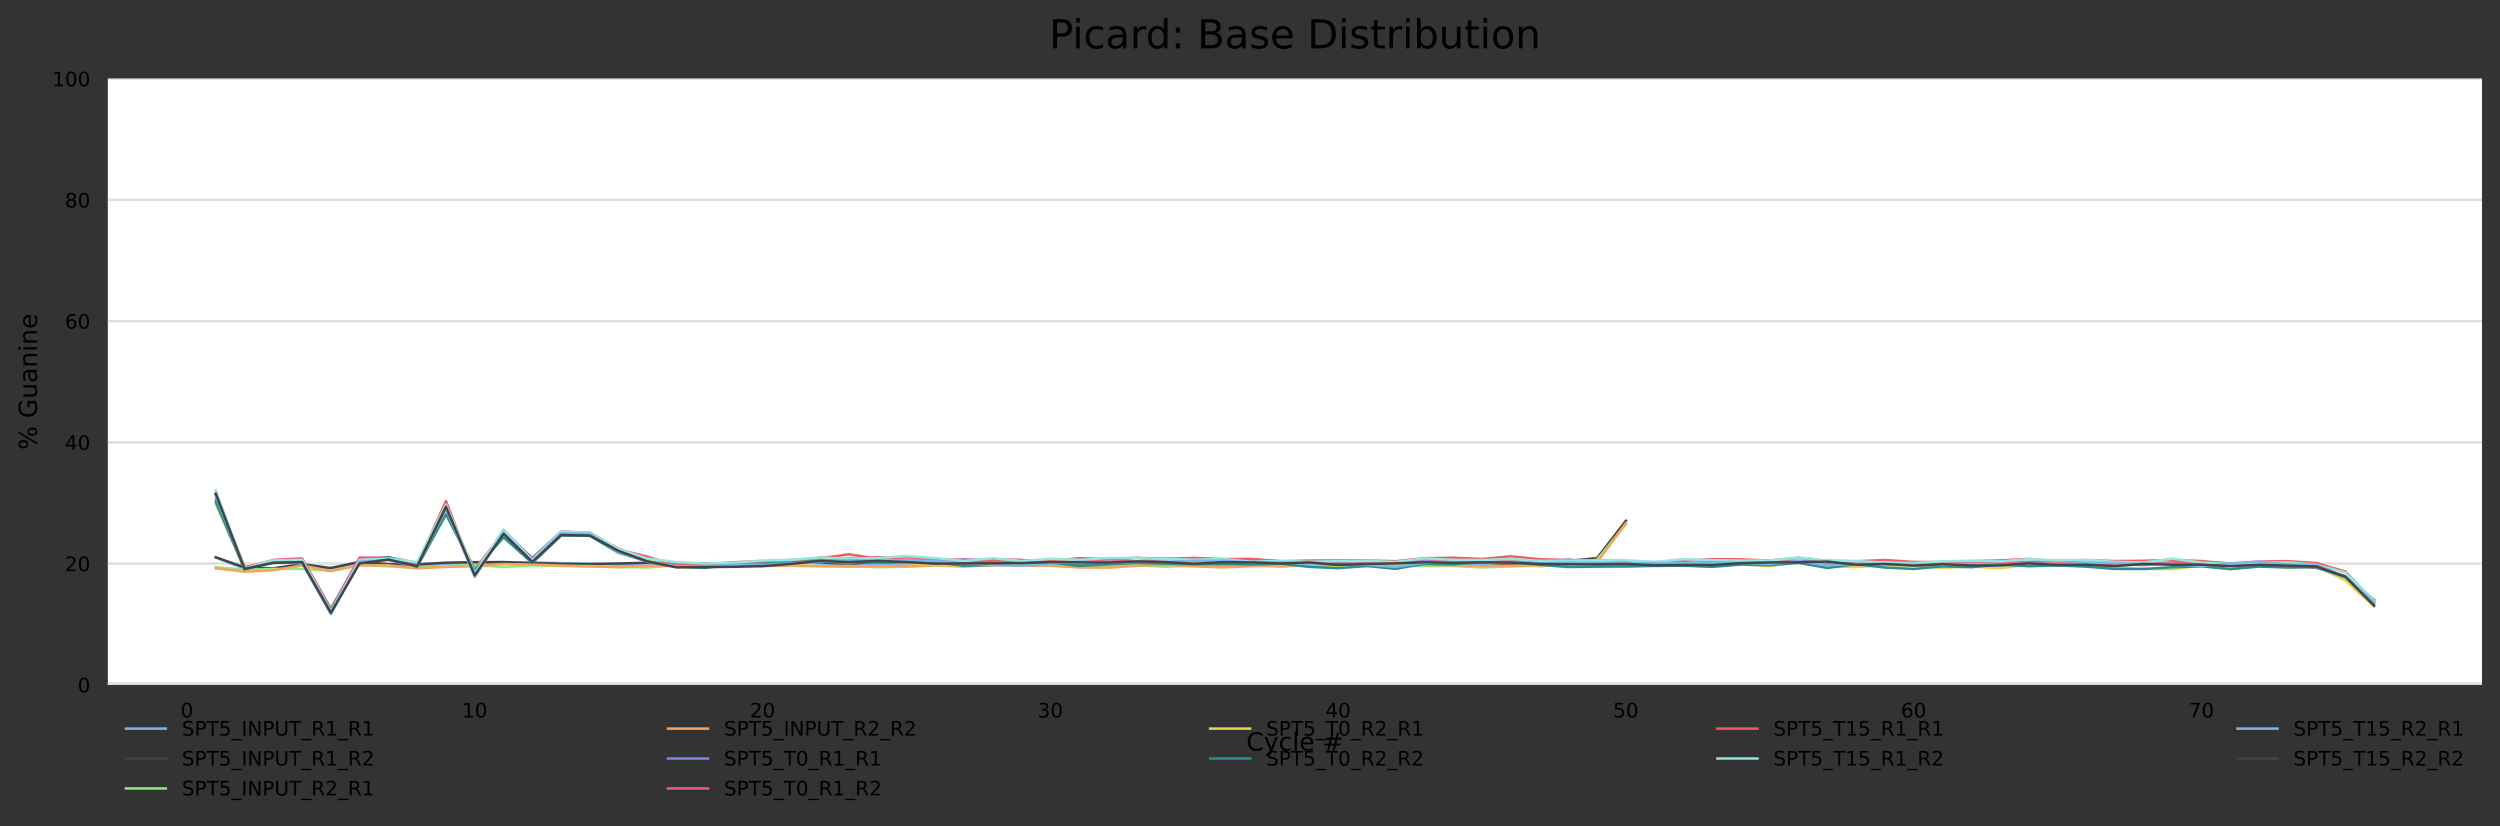 <?xml version="1.0" encoding="utf-8" standalone="no"?>
<!DOCTYPE svg PUBLIC "-//W3C//DTD SVG 1.1//EN"
  "http://www.w3.org/Graphics/SVG/1.1/DTD/svg11.dtd">
<!-- Created with matplotlib (https://matplotlib.org/) -->
<svg height="330.542pt" version="1.1" viewBox="0 0 1000.278 330.542" width="1000.278pt" xmlns="http://www.w3.org/2000/svg" xmlns:xlink="http://www.w3.org/1999/xlink">
 <rect x="0" y="0" width="1000.278" height="330.542" fill="#333333" stroke="none"/>
 <defs>
  <style type="text/css">*{stroke-linecap:butt;stroke-linejoin:round;}</style>
 </defs>
 <g id="figure_1">
  <g id="axes_1">
   <g id="patch_1">
    <path d="M 43.148 273.99 
L 993.078 273.99 
L 993.078 31.483 
L 43.148 31.483 
z
" style="fill:#ffffff;"/>
   </g>
   <g id="matplotlib.axis_1">
    <g id="xtick_1">
     <g id="text_1">
      <!-- 0 -->
      <g transform="translate(72.267 287.069)scale(0.08 -0.08)">
       <defs>
        <path d="M 31.781 66.406 
Q 24.172 66.406 20.328 58.906 
Q 16.5 51.422 16.5 36.375 
Q 16.5 21.391 20.328 13.891 
Q 24.172 6.391 31.781 6.391 
Q 39.453 6.391 43.281 13.891 
Q 47.125 21.391 47.125 36.375 
Q 47.125 51.422 43.281 58.906 
Q 39.453 66.406 31.781 66.406 
z
M 31.781 74.219 
Q 44.047 74.219 50.516 64.516 
Q 56.984 54.828 56.984 36.375 
Q 56.984 17.969 50.516 8.266 
Q 44.047 -1.422 31.781 -1.422 
Q 19.531 -1.422 13.062 8.266 
Q 6.594 17.969 6.594 36.375 
Q 6.594 54.828 13.062 64.516 
Q 19.531 74.219 31.781 74.219 
z
" id="DejaVuSans-48"/>
       </defs>
       <use xlink:href="#DejaVuSans-48"/>
      </g>
     </g>
    </g>
    <g id="xtick_2">
     <g id="text_2">
      <!-- 10 -->
      <g transform="translate(184.865 287.069)scale(0.08 -0.08)">
       <defs>
        <path d="M 12.406 8.297 
L 28.516 8.297 
L 28.516 63.922 
L 10.984 60.406 
L 10.984 69.391 
L 28.422 72.906 
L 38.281 72.906 
L 38.281 8.297 
L 54.391 8.297 
L 54.391 0 
L 12.406 0 
z
" id="DejaVuSans-49"/>
       </defs>
       <use xlink:href="#DejaVuSans-49"/>
       <use x="63.623" xlink:href="#DejaVuSans-48"/>
      </g>
     </g>
    </g>
    <g id="xtick_3">
     <g id="text_3">
      <!-- 20 -->
      <g transform="translate(300.009 287.069)scale(0.08 -0.08)">
       <defs>
        <path d="M 19.188 8.297 
L 53.609 8.297 
L 53.609 0 
L 7.328 0 
L 7.328 8.297 
Q 12.938 14.109 22.625 23.891 
Q 32.328 33.688 34.812 36.531 
Q 39.547 41.844 41.422 45.531 
Q 43.312 49.219 43.312 52.781 
Q 43.312 58.594 39.234 62.25 
Q 35.156 65.922 28.609 65.922 
Q 23.969 65.922 18.812 64.312 
Q 13.672 62.703 7.812 59.422 
L 7.812 69.391 
Q 13.766 71.781 18.938 73 
Q 24.125 74.219 28.422 74.219 
Q 39.75 74.219 46.484 68.547 
Q 53.219 62.891 53.219 53.422 
Q 53.219 48.922 51.531 44.891 
Q 49.859 40.875 45.406 35.406 
Q 44.188 33.984 37.641 27.219 
Q 31.109 20.453 19.188 8.297 
z
" id="DejaVuSans-50"/>
       </defs>
       <use xlink:href="#DejaVuSans-50"/>
       <use x="63.623" xlink:href="#DejaVuSans-48"/>
      </g>
     </g>
    </g>
    <g id="xtick_4">
     <g id="text_4">
      <!-- 30 -->
      <g transform="translate(415.152 287.069)scale(0.08 -0.08)">
       <defs>
        <path d="M 40.578 39.312 
Q 47.656 37.797 51.625 33 
Q 55.609 28.219 55.609 21.188 
Q 55.609 10.406 48.188 4.484 
Q 40.766 -1.422 27.094 -1.422 
Q 22.516 -1.422 17.656 -0.516 
Q 12.797 0.391 7.625 2.203 
L 7.625 11.719 
Q 11.719 9.328 16.594 8.109 
Q 21.484 6.891 26.812 6.891 
Q 36.078 6.891 40.938 10.547 
Q 45.797 14.203 45.797 21.188 
Q 45.797 27.641 41.281 31.266 
Q 36.766 34.906 28.719 34.906 
L 20.219 34.906 
L 20.219 43.016 
L 29.109 43.016 
Q 36.375 43.016 40.234 45.922 
Q 44.094 48.828 44.094 54.297 
Q 44.094 59.906 40.109 62.906 
Q 36.141 65.922 28.719 65.922 
Q 24.656 65.922 20.016 65.031 
Q 15.375 64.156 9.812 62.312 
L 9.812 71.094 
Q 15.438 72.656 20.344 73.438 
Q 25.25 74.219 29.594 74.219 
Q 40.828 74.219 47.359 69.109 
Q 53.906 64.016 53.906 55.328 
Q 53.906 49.266 50.438 45.094 
Q 46.969 40.922 40.578 39.312 
z
" id="DejaVuSans-51"/>
       </defs>
       <use xlink:href="#DejaVuSans-51"/>
       <use x="63.623" xlink:href="#DejaVuSans-48"/>
      </g>
     </g>
    </g>
    <g id="xtick_5">
     <g id="text_5">
      <!-- 40 -->
      <g transform="translate(530.295 287.069)scale(0.08 -0.08)">
       <defs>
        <path d="M 37.797 64.312 
L 12.891 25.391 
L 37.797 25.391 
z
M 35.203 72.906 
L 47.609 72.906 
L 47.609 25.391 
L 58.016 25.391 
L 58.016 17.188 
L 47.609 17.188 
L 47.609 0 
L 37.797 0 
L 37.797 17.188 
L 4.891 17.188 
L 4.891 26.703 
z
" id="DejaVuSans-52"/>
       </defs>
       <use xlink:href="#DejaVuSans-52"/>
       <use x="63.623" xlink:href="#DejaVuSans-48"/>
      </g>
     </g>
    </g>
    <g id="xtick_6">
     <g id="text_6">
      <!-- 50 -->
      <g transform="translate(645.438 287.069)scale(0.08 -0.08)">
       <defs>
        <path d="M 10.797 72.906 
L 49.516 72.906 
L 49.516 64.594 
L 19.828 64.594 
L 19.828 46.734 
Q 21.969 47.469 24.109 47.828 
Q 26.266 48.188 28.422 48.188 
Q 40.625 48.188 47.75 41.5 
Q 54.891 34.812 54.891 23.391 
Q 54.891 11.625 47.562 5.094 
Q 40.234 -1.422 26.906 -1.422 
Q 22.312 -1.422 17.547 -0.641 
Q 12.797 0.141 7.719 1.703 
L 7.719 11.625 
Q 12.109 9.234 16.797 8.062 
Q 21.484 6.891 26.703 6.891 
Q 35.156 6.891 40.078 11.328 
Q 45.016 15.766 45.016 23.391 
Q 45.016 31 40.078 35.438 
Q 35.156 39.891 26.703 39.891 
Q 22.75 39.891 18.812 39.016 
Q 14.891 38.141 10.797 36.281 
z
" id="DejaVuSans-53"/>
       </defs>
       <use xlink:href="#DejaVuSans-53"/>
       <use x="63.623" xlink:href="#DejaVuSans-48"/>
      </g>
     </g>
    </g>
    <g id="xtick_7">
     <g id="text_7">
      <!-- 60 -->
      <g transform="translate(760.581 287.069)scale(0.08 -0.08)">
       <defs>
        <path d="M 33.016 40.375 
Q 26.375 40.375 22.484 35.828 
Q 18.609 31.297 18.609 23.391 
Q 18.609 15.531 22.484 10.953 
Q 26.375 6.391 33.016 6.391 
Q 39.656 6.391 43.531 10.953 
Q 47.406 15.531 47.406 23.391 
Q 47.406 31.297 43.531 35.828 
Q 39.656 40.375 33.016 40.375 
z
M 52.594 71.297 
L 52.594 62.312 
Q 48.875 64.062 45.094 64.984 
Q 41.312 65.922 37.594 65.922 
Q 27.828 65.922 22.672 59.328 
Q 17.531 52.734 16.797 39.406 
Q 19.672 43.656 24.016 45.922 
Q 28.375 48.188 33.594 48.188 
Q 44.578 48.188 50.953 41.516 
Q 57.328 34.859 57.328 23.391 
Q 57.328 12.156 50.688 5.359 
Q 44.047 -1.422 33.016 -1.422 
Q 20.359 -1.422 13.672 8.266 
Q 6.984 17.969 6.984 36.375 
Q 6.984 53.656 15.188 63.938 
Q 23.391 74.219 37.203 74.219 
Q 40.922 74.219 44.703 73.484 
Q 48.484 72.75 52.594 71.297 
z
" id="DejaVuSans-54"/>
       </defs>
       <use xlink:href="#DejaVuSans-54"/>
       <use x="63.623" xlink:href="#DejaVuSans-48"/>
      </g>
     </g>
    </g>
    <g id="xtick_8">
     <g id="text_8">
      <!-- 70 -->
      <g transform="translate(875.724 287.069)scale(0.08 -0.08)">
       <defs>
        <path d="M 8.203 72.906 
L 55.078 72.906 
L 55.078 68.703 
L 28.609 0 
L 18.312 0 
L 43.219 64.594 
L 8.203 64.594 
z
" id="DejaVuSans-55"/>
       </defs>
       <use xlink:href="#DejaVuSans-55"/>
       <use x="63.623" xlink:href="#DejaVuSans-48"/>
      </g>
     </g>
    </g>
    <g id="text_9">
     <!-- Cycle # -->
     <g transform="translate(498.669 300.331)scale(0.1 -0.1)">
      <defs>
       <path d="M 64.406 67.281 
L 64.406 56.891 
Q 59.422 61.531 53.781 63.812 
Q 48.141 66.109 41.797 66.109 
Q 29.297 66.109 22.656 58.469 
Q 16.016 50.828 16.016 36.375 
Q 16.016 21.969 22.656 14.328 
Q 29.297 6.688 41.797 6.688 
Q 48.141 6.688 53.781 8.984 
Q 59.422 11.281 64.406 15.922 
L 64.406 5.609 
Q 59.234 2.094 53.438 0.328 
Q 47.656 -1.422 41.219 -1.422 
Q 24.656 -1.422 15.125 8.703 
Q 5.609 18.844 5.609 36.375 
Q 5.609 53.953 15.125 64.078 
Q 24.656 74.219 41.219 74.219 
Q 47.75 74.219 53.531 72.484 
Q 59.328 70.75 64.406 67.281 
z
" id="DejaVuSans-67"/>
       <path d="M 32.172 -5.078 
Q 28.375 -14.844 24.75 -17.812 
Q 21.141 -20.797 15.094 -20.797 
L 7.906 -20.797 
L 7.906 -13.281 
L 13.188 -13.281 
Q 16.891 -13.281 18.938 -11.516 
Q 21 -9.766 23.484 -3.219 
L 25.094 0.875 
L 2.984 54.688 
L 12.5 54.688 
L 29.594 11.922 
L 46.688 54.688 
L 56.203 54.688 
z
" id="DejaVuSans-121"/>
       <path d="M 48.781 52.594 
L 48.781 44.188 
Q 44.969 46.297 41.141 47.344 
Q 37.312 48.391 33.406 48.391 
Q 24.656 48.391 19.812 42.844 
Q 14.984 37.312 14.984 27.297 
Q 14.984 17.281 19.812 11.734 
Q 24.656 6.203 33.406 6.203 
Q 37.312 6.203 41.141 7.25 
Q 44.969 8.297 48.781 10.406 
L 48.781 2.094 
Q 45.016 0.344 40.984 -0.531 
Q 36.969 -1.422 32.422 -1.422 
Q 20.062 -1.422 12.781 6.344 
Q 5.516 14.109 5.516 27.297 
Q 5.516 40.672 12.859 48.328 
Q 20.219 56 33.016 56 
Q 37.156 56 41.109 55.141 
Q 45.062 54.297 48.781 52.594 
z
" id="DejaVuSans-99"/>
       <path d="M 9.422 75.984 
L 18.406 75.984 
L 18.406 0 
L 9.422 0 
z
" id="DejaVuSans-108"/>
       <path d="M 56.203 29.594 
L 56.203 25.203 
L 14.891 25.203 
Q 15.484 15.922 20.484 11.062 
Q 25.484 6.203 34.422 6.203 
Q 39.594 6.203 44.453 7.469 
Q 49.312 8.734 54.109 11.281 
L 54.109 2.781 
Q 49.266 0.734 44.188 -0.344 
Q 39.109 -1.422 33.891 -1.422 
Q 20.797 -1.422 13.156 6.188 
Q 5.516 13.812 5.516 26.812 
Q 5.516 40.234 12.766 48.109 
Q 20.016 56 32.328 56 
Q 43.359 56 49.781 48.891 
Q 56.203 41.797 56.203 29.594 
z
M 47.219 32.234 
Q 47.125 39.594 43.094 43.984 
Q 39.062 48.391 32.422 48.391 
Q 24.906 48.391 20.391 44.141 
Q 15.875 39.891 15.188 32.172 
z
" id="DejaVuSans-101"/>
       <path id="DejaVuSans-32"/>
       <path d="M 51.125 44 
L 36.922 44 
L 32.812 27.688 
L 47.125 27.688 
z
M 43.797 71.781 
L 38.719 51.516 
L 52.984 51.516 
L 58.109 71.781 
L 65.922 71.781 
L 60.891 51.516 
L 76.125 51.516 
L 76.125 44 
L 58.984 44 
L 54.984 27.688 
L 70.516 27.688 
L 70.516 20.219 
L 53.078 20.219 
L 48 0 
L 40.188 0 
L 45.219 20.219 
L 30.906 20.219 
L 25.875 0 
L 18.016 0 
L 23.094 20.219 
L 7.719 20.219 
L 7.719 27.688 
L 24.906 27.688 
L 29 44 
L 13.281 44 
L 13.281 51.516 
L 30.906 51.516 
L 35.891 71.781 
z
" id="DejaVuSans-35"/>
      </defs>
      <use xlink:href="#DejaVuSans-67"/>
      <use x="69.824" xlink:href="#DejaVuSans-121"/>
      <use x="129.004" xlink:href="#DejaVuSans-99"/>
      <use x="183.984" xlink:href="#DejaVuSans-108"/>
      <use x="211.768" xlink:href="#DejaVuSans-101"/>
      <use x="273.291" xlink:href="#DejaVuSans-32"/>
      <use x="305.078" xlink:href="#DejaVuSans-35"/>
     </g>
    </g>
   </g>
   <g id="matplotlib.axis_2">
    <g id="ytick_1">
     <g id="line2d_1">
      <path clip-path="url(#p38ac8890ad)" d="M 43.148 273.99 
L 993.078 273.99 
" style="fill:none;stroke:#dedede;stroke-linecap:square;"/>
     </g>
     <g id="text_10">
      <!-- 0 -->
      <g transform="translate(31.058 277.029)scale(0.08 -0.08)">
       <use xlink:href="#DejaVuSans-48"/>
      </g>
     </g>
    </g>
    <g id="ytick_2">
     <g id="line2d_2">
      <path clip-path="url(#p38ac8890ad)" d="M 43.148 225.489 
L 993.078 225.489 
" style="fill:none;stroke:#dedede;stroke-linecap:square;"/>
     </g>
     <g id="text_11">
      <!-- 20 -->
      <g transform="translate(25.968 228.528)scale(0.08 -0.08)">
       <use xlink:href="#DejaVuSans-50"/>
       <use x="63.623" xlink:href="#DejaVuSans-48"/>
      </g>
     </g>
    </g>
    <g id="ytick_3">
     <g id="line2d_3">
      <path clip-path="url(#p38ac8890ad)" d="M 43.148 176.987 
L 993.078 176.987 
" style="fill:none;stroke:#dedede;stroke-linecap:square;"/>
     </g>
     <g id="text_12">
      <!-- 40 -->
      <g transform="translate(25.968 180.027)scale(0.08 -0.08)">
       <use xlink:href="#DejaVuSans-52"/>
       <use x="63.623" xlink:href="#DejaVuSans-48"/>
      </g>
     </g>
    </g>
    <g id="ytick_4">
     <g id="line2d_4">
      <path clip-path="url(#p38ac8890ad)" d="M 43.148 128.486 
L 993.078 128.486 
" style="fill:none;stroke:#dedede;stroke-linecap:square;"/>
     </g>
     <g id="text_13">
      <!-- 60 -->
      <g transform="translate(25.968 131.525)scale(0.08 -0.08)">
       <use xlink:href="#DejaVuSans-54"/>
       <use x="63.623" xlink:href="#DejaVuSans-48"/>
      </g>
     </g>
    </g>
    <g id="ytick_5">
     <g id="line2d_5">
      <path clip-path="url(#p38ac8890ad)" d="M 43.148 79.984 
L 993.078 79.984 
" style="fill:none;stroke:#dedede;stroke-linecap:square;"/>
     </g>
     <g id="text_14">
      <!-- 80 -->
      <g transform="translate(25.968 83.024)scale(0.08 -0.08)">
       <defs>
        <path d="M 31.781 34.625 
Q 24.75 34.625 20.719 30.859 
Q 16.703 27.094 16.703 20.516 
Q 16.703 13.922 20.719 10.156 
Q 24.75 6.391 31.781 6.391 
Q 38.812 6.391 42.859 10.172 
Q 46.922 13.969 46.922 20.516 
Q 46.922 27.094 42.891 30.859 
Q 38.875 34.625 31.781 34.625 
z
M 21.922 38.812 
Q 15.578 40.375 12.031 44.719 
Q 8.5 49.078 8.5 55.328 
Q 8.5 64.062 14.719 69.141 
Q 20.953 74.219 31.781 74.219 
Q 42.672 74.219 48.875 69.141 
Q 55.078 64.062 55.078 55.328 
Q 55.078 49.078 51.531 44.719 
Q 48 40.375 41.703 38.812 
Q 48.828 37.156 52.797 32.312 
Q 56.781 27.484 56.781 20.516 
Q 56.781 9.906 50.312 4.234 
Q 43.844 -1.422 31.781 -1.422 
Q 19.734 -1.422 13.25 4.234 
Q 6.781 9.906 6.781 20.516 
Q 6.781 27.484 10.781 32.312 
Q 14.797 37.156 21.922 38.812 
z
M 18.312 54.391 
Q 18.312 48.734 21.844 45.562 
Q 25.391 42.391 31.781 42.391 
Q 38.141 42.391 41.719 45.562 
Q 45.312 48.734 45.312 54.391 
Q 45.312 60.062 41.719 63.234 
Q 38.141 66.406 31.781 66.406 
Q 25.391 66.406 21.844 63.234 
Q 18.312 60.062 18.312 54.391 
z
" id="DejaVuSans-56"/>
       </defs>
       <use xlink:href="#DejaVuSans-56"/>
       <use x="63.623" xlink:href="#DejaVuSans-48"/>
      </g>
     </g>
    </g>
    <g id="ytick_6">
     <g id="line2d_6">
      <path clip-path="url(#p38ac8890ad)" d="M 43.148 31.483 
L 993.078 31.483 
" style="fill:none;stroke:#dedede;stroke-linecap:square;"/>
     </g>
     <g id="text_15">
      <!-- 100 -->
      <g transform="translate(20.878 34.522)scale(0.08 -0.08)">
       <use xlink:href="#DejaVuSans-49"/>
       <use x="63.623" xlink:href="#DejaVuSans-48"/>
       <use x="127.246" xlink:href="#DejaVuSans-48"/>
      </g>
     </g>
    </g>
    <g id="text_16">
     <!-- % Guanine -->
     <g transform="translate(14.798 179.986)rotate(-90)scale(0.1 -0.1)">
      <defs>
       <path d="M 72.703 32.078 
Q 68.453 32.078 66.031 28.469 
Q 63.625 24.859 63.625 18.406 
Q 63.625 12.062 66.031 8.422 
Q 68.453 4.781 72.703 4.781 
Q 76.859 4.781 79.266 8.422 
Q 81.688 12.062 81.688 18.406 
Q 81.688 24.812 79.266 28.438 
Q 76.859 32.078 72.703 32.078 
z
M 72.703 38.281 
Q 80.422 38.281 84.953 32.906 
Q 89.5 27.547 89.5 18.406 
Q 89.5 9.281 84.938 3.922 
Q 80.375 -1.422 72.703 -1.422 
Q 64.891 -1.422 60.344 3.922 
Q 55.812 9.281 55.812 18.406 
Q 55.812 27.594 60.375 32.938 
Q 64.938 38.281 72.703 38.281 
z
M 22.312 68.016 
Q 18.109 68.016 15.688 64.375 
Q 13.281 60.75 13.281 54.391 
Q 13.281 47.953 15.672 44.328 
Q 18.062 40.719 22.312 40.719 
Q 26.562 40.719 28.969 44.328 
Q 31.391 47.953 31.391 54.391 
Q 31.391 60.688 28.953 64.344 
Q 26.516 68.016 22.312 68.016 
z
M 66.406 74.219 
L 74.219 74.219 
L 28.609 -1.422 
L 20.797 -1.422 
z
M 22.312 74.219 
Q 30.031 74.219 34.609 68.875 
Q 39.203 63.531 39.203 54.391 
Q 39.203 45.172 34.641 39.844 
Q 30.078 34.516 22.312 34.516 
Q 14.547 34.516 10.031 39.859 
Q 5.516 45.219 5.516 54.391 
Q 5.516 63.484 10.047 68.844 
Q 14.594 74.219 22.312 74.219 
z
" id="DejaVuSans-37"/>
       <path d="M 59.516 10.406 
L 59.516 29.984 
L 43.406 29.984 
L 43.406 38.094 
L 69.281 38.094 
L 69.281 6.781 
Q 63.578 2.734 56.688 0.656 
Q 49.812 -1.422 42 -1.422 
Q 24.906 -1.422 15.25 8.562 
Q 5.609 18.562 5.609 36.375 
Q 5.609 54.25 15.25 64.234 
Q 24.906 74.219 42 74.219 
Q 49.125 74.219 55.547 72.453 
Q 61.969 70.703 67.391 67.281 
L 67.391 56.781 
Q 61.922 61.422 55.766 63.766 
Q 49.609 66.109 42.828 66.109 
Q 29.438 66.109 22.719 58.641 
Q 16.016 51.172 16.016 36.375 
Q 16.016 21.625 22.719 14.156 
Q 29.438 6.688 42.828 6.688 
Q 48.047 6.688 52.141 7.594 
Q 56.25 8.5 59.516 10.406 
z
" id="DejaVuSans-71"/>
       <path d="M 8.5 21.578 
L 8.5 54.688 
L 17.484 54.688 
L 17.484 21.922 
Q 17.484 14.156 20.5 10.266 
Q 23.531 6.391 29.594 6.391 
Q 36.859 6.391 41.078 11.031 
Q 45.312 15.672 45.312 23.688 
L 45.312 54.688 
L 54.297 54.688 
L 54.297 0 
L 45.312 0 
L 45.312 8.406 
Q 42.047 3.422 37.719 1 
Q 33.406 -1.422 27.688 -1.422 
Q 18.266 -1.422 13.375 4.438 
Q 8.5 10.297 8.5 21.578 
z
M 31.109 56 
z
" id="DejaVuSans-117"/>
       <path d="M 34.281 27.484 
Q 23.391 27.484 19.188 25 
Q 14.984 22.516 14.984 16.5 
Q 14.984 11.719 18.141 8.906 
Q 21.297 6.109 26.703 6.109 
Q 34.188 6.109 38.703 11.406 
Q 43.219 16.703 43.219 25.484 
L 43.219 27.484 
z
M 52.203 31.203 
L 52.203 0 
L 43.219 0 
L 43.219 8.297 
Q 40.141 3.328 35.547 0.953 
Q 30.953 -1.422 24.312 -1.422 
Q 15.922 -1.422 10.953 3.297 
Q 6 8.016 6 15.922 
Q 6 25.141 12.172 29.828 
Q 18.359 34.516 30.609 34.516 
L 43.219 34.516 
L 43.219 35.406 
Q 43.219 41.609 39.141 45 
Q 35.062 48.391 27.688 48.391 
Q 23 48.391 18.547 47.266 
Q 14.109 46.141 10.016 43.891 
L 10.016 52.203 
Q 14.938 54.109 19.578 55.047 
Q 24.219 56 28.609 56 
Q 40.484 56 46.344 49.844 
Q 52.203 43.703 52.203 31.203 
z
" id="DejaVuSans-97"/>
       <path d="M 54.891 33.016 
L 54.891 0 
L 45.906 0 
L 45.906 32.719 
Q 45.906 40.484 42.875 44.328 
Q 39.844 48.188 33.797 48.188 
Q 26.516 48.188 22.312 43.547 
Q 18.109 38.922 18.109 30.906 
L 18.109 0 
L 9.078 0 
L 9.078 54.688 
L 18.109 54.688 
L 18.109 46.188 
Q 21.344 51.125 25.703 53.562 
Q 30.078 56 35.797 56 
Q 45.219 56 50.047 50.172 
Q 54.891 44.344 54.891 33.016 
z
" id="DejaVuSans-110"/>
       <path d="M 9.422 54.688 
L 18.406 54.688 
L 18.406 0 
L 9.422 0 
z
M 9.422 75.984 
L 18.406 75.984 
L 18.406 64.594 
L 9.422 64.594 
z
" id="DejaVuSans-105"/>
      </defs>
      <use xlink:href="#DejaVuSans-37"/>
      <use x="95.02" xlink:href="#DejaVuSans-32"/>
      <use x="126.807" xlink:href="#DejaVuSans-71"/>
      <use x="204.297" xlink:href="#DejaVuSans-117"/>
      <use x="267.676" xlink:href="#DejaVuSans-97"/>
      <use x="328.955" xlink:href="#DejaVuSans-110"/>
      <use x="392.334" xlink:href="#DejaVuSans-105"/>
      <use x="420.117" xlink:href="#DejaVuSans-110"/>
      <use x="483.496" xlink:href="#DejaVuSans-101"/>
     </g>
    </g>
   </g>
   <g id="line2d_7">
    <path clip-path="url(#p38ac8890ad)" d="M 86.327 223.038 
L 97.841 227.643 
L 109.355 227.713 
L 120.87 226.318 
L 132.384 227.83 
L 143.898 224.985 
L 155.413 226.225 
L 166.927 226.699 
L 178.441 225.672 
L 189.955 225.339 
L 201.47 225.044 
L 212.984 224.994 
L 224.498 225.304 
L 236.013 225.602 
L 247.527 225.985 
L 259.041 226.365 
L 270.556 225.585 
L 282.07 225.482 
L 293.584 225.435 
L 305.099 225.143 
L 316.613 224.999 
L 328.127 225.425 
L 339.641 225.473 
L 351.156 225.707 
L 362.67 225.858 
L 374.184 225.074 
L 385.699 225.924 
L 397.213 225.192 
L 408.727 225.678 
L 420.242 225.528 
L 431.756 225.415 
L 443.27 225.557 
L 454.784 225.089 
L 466.299 225.632 
L 477.813 225.273 
L 489.327 225.193 
L 500.842 226.257 
L 512.356 225.393 
L 523.87 224.978 
L 535.385 225.238 
L 546.899 225.714 
L 558.413 224.952 
L 569.927 225.391 
L 581.442 225.607 
L 592.956 225.607 
L 604.47 224.725 
L 615.985 224.844 
L 627.499 224.469 
L 639.013 223.276 
L 650.528 209.611 
" style="fill:none;stroke:#7cb5ec;stroke-linecap:square;"/>
   </g>
   <g id="line2d_8">
    <path clip-path="url(#p38ac8890ad)" d="M 86.327 222.979 
L 97.841 227.006 
L 109.355 227.389 
L 120.87 225.725 
L 132.384 227.275 
L 143.898 224.815 
L 155.413 225.71 
L 166.927 225.81 
L 178.441 225.137 
L 189.955 224.932 
L 201.47 224.88 
L 212.984 225.31 
L 224.498 225.59 
L 236.013 225.678 
L 247.527 225.453 
L 259.041 225.181 
L 270.556 225.59 
L 282.07 225.412 
L 293.584 225.447 
L 305.099 225.181 
L 316.613 225.008 
L 328.127 225.08 
L 339.641 225.711 
L 351.156 224.599 
L 362.67 225.071 
L 374.184 225.875 
L 385.699 225.595 
L 397.213 224.879 
L 408.727 225.739 
L 420.242 225.017 
L 431.756 225.93 
L 443.27 224.848 
L 454.784 225.477 
L 466.299 225.448 
L 477.813 225.325 
L 489.327 225.319 
L 500.842 224.786 
L 512.356 224.71 
L 523.87 225.503 
L 535.385 225.298 
L 546.899 225.325 
L 558.413 224.951 
L 569.927 225.543 
L 581.442 225.19 
L 592.956 225.67 
L 604.47 225.765 
L 615.985 225.058 
L 627.499 224.505 
L 639.013 223.329 
L 650.528 208.368 
" style="fill:none;stroke:#434348;stroke-linecap:square;"/>
   </g>
   <g id="line2d_9">
    <path clip-path="url(#p38ac8890ad)" d="M 86.327 226.899 
L 97.841 227.926 
L 109.355 227.606 
L 120.87 227.688 
L 132.384 228.336 
L 143.898 226.118 
L 155.413 226.608 
L 166.927 227.287 
L 178.441 226.574 
L 189.955 226.059 
L 201.47 226.885 
L 212.984 226.223 
L 224.498 226.475 
L 236.013 226.489 
L 247.527 226.896 
L 259.041 227.057 
L 270.556 226.217 
L 282.07 226.735 
L 293.584 226.189 
L 305.099 226.288 
L 316.613 226.409 
L 328.127 226.515 
L 339.641 226.394 
L 351.156 226.983 
L 362.67 226.756 
L 374.184 226.232 
L 385.699 226.349 
L 397.213 226.068 
L 408.727 226.23 
L 420.242 226.439 
L 431.756 226.86 
L 443.27 226.478 
L 454.784 226.187 
L 466.299 226.755 
L 477.813 226.253 
L 489.327 226.555 
L 500.842 226.064 
L 512.356 226.778 
L 523.87 226.123 
L 535.385 226.338 
L 546.899 226.507 
L 558.413 226.23 
L 569.927 226.491 
L 581.442 226.462 
L 592.956 227.058 
L 604.47 226.657 
L 615.985 226.359 
L 627.499 225.971 
L 639.013 223.903 
L 650.528 209.745 
" style="fill:none;stroke:#90ed7d;stroke-linecap:square;"/>
   </g>
   <g id="line2d_10">
    <path clip-path="url(#p38ac8890ad)" d="M 86.327 227.383 
L 97.841 228.749 
L 109.355 228.172 
L 120.87 226.237 
L 132.384 228.511 
L 143.898 226.178 
L 155.413 226.161 
L 166.927 227.425 
L 178.441 226.797 
L 189.955 226.594 
L 201.47 225.691 
L 212.984 225.886 
L 224.498 226.305 
L 236.013 226.67 
L 247.527 226.93 
L 259.041 226.438 
L 270.556 226.302 
L 282.07 227.125 
L 293.584 225.966 
L 305.099 226.503 
L 316.613 226.34 
L 328.127 226.527 
L 339.641 226.727 
L 351.156 226.551 
L 362.67 226.544 
L 374.184 226.321 
L 385.699 226.669 
L 397.213 226.182 
L 408.727 226.405 
L 420.242 226.256 
L 431.756 227.057 
L 443.27 227.119 
L 454.784 226.387 
L 466.299 226.074 
L 477.813 226.619 
L 489.327 227.029 
L 500.842 226.527 
L 512.356 226.39 
L 523.87 225.936 
L 535.385 226.443 
L 546.899 226.361 
L 558.413 225.597 
L 569.927 226.084 
L 581.442 226.162 
L 592.956 226.446 
L 604.47 226.379 
L 615.985 226.25 
L 627.499 225.623 
L 639.013 224.988 
L 650.528 209.313 
" style="fill:none;stroke:#f7a35c;stroke-linecap:square;"/>
   </g>
   <g id="line2d_11">
    <path clip-path="url(#p38ac8890ad)" d="M 86.327 199.852 
L 97.841 227.67 
L 109.355 224.943 
L 120.87 224.378 
L 132.384 243.978 
L 143.898 223.865 
L 155.413 222.958 
L 166.927 225.181 
L 178.441 204.061 
L 189.955 228.943 
L 201.47 212.954 
L 212.984 223.2 
L 224.498 212.692 
L 236.013 213.296 
L 247.527 220.05 
L 259.041 223.694 
L 270.556 225.703 
L 282.07 226.44 
L 293.584 225.732 
L 305.099 224.806 
L 316.613 225.3 
L 328.127 224.211 
L 339.641 223.256 
L 351.156 223.277 
L 362.67 222.671 
L 374.184 224.373 
L 385.699 223.816 
L 397.213 224.272 
L 408.727 225.457 
L 420.242 224.602 
L 431.756 224.77 
L 443.27 223.744 
L 454.784 224.589 
L 466.299 225.019 
L 477.813 224.852 
L 489.327 224.142 
L 500.842 223.81 
L 512.356 224.579 
L 523.87 225.159 
L 535.385 224.447 
L 546.899 225.637 
L 558.413 226.022 
L 569.927 223.899 
L 581.442 224.224 
L 592.956 225.757 
L 604.47 224.554 
L 615.985 225.058 
L 627.499 223.846 
L 639.013 225.196 
L 650.528 225.479 
L 662.042 224.888 
L 673.556 225.504 
L 685.071 224.982 
L 696.585 224.928 
L 708.099 224.564 
L 719.613 224.367 
L 731.128 224.693 
L 742.642 225.467 
L 754.156 225.496 
L 765.671 225.455 
L 777.185 225.416 
L 788.699 224.864 
L 800.214 225.512 
L 811.728 224.815 
L 823.242 224.334 
L 834.756 225.513 
L 846.271 225.507 
L 857.785 226.166 
L 869.299 224.959 
L 880.814 224.822 
L 892.328 225.411 
L 903.842 225.361 
L 915.357 225.416 
L 926.871 226.626 
L 938.385 230.948 
L 949.899 241.378 
" style="fill:none;stroke:#8085e9;stroke-linecap:square;"/>
   </g>
   <g id="line2d_12">
    <path clip-path="url(#p38ac8890ad)" d="M 86.327 198.099 
L 97.841 227.19 
L 109.355 224.022 
L 120.87 223.395 
L 132.384 243.446 
L 143.898 223.076 
L 155.413 223.171 
L 166.927 226.117 
L 178.441 205.263 
L 189.955 227.727 
L 201.47 213.063 
L 212.984 223.979 
L 224.498 213.78 
L 236.013 213.87 
L 247.527 219.518 
L 259.041 224.145 
L 270.556 225.898 
L 282.07 225.946 
L 293.584 225.171 
L 305.099 225.404 
L 316.613 224.549 
L 328.127 223.051 
L 339.641 223.995 
L 351.156 222.886 
L 362.67 223.883 
L 374.184 223.684 
L 385.699 225.551 
L 397.213 223.759 
L 408.727 224.025 
L 420.242 224.948 
L 431.756 224.811 
L 443.27 223.633 
L 454.784 224.553 
L 466.299 223.568 
L 477.813 224.224 
L 489.327 224.191 
L 500.842 225.079 
L 512.356 224.791 
L 523.87 225.207 
L 535.385 224.525 
L 546.899 224.803 
L 558.413 225.381 
L 569.927 223.476 
L 581.442 224.658 
L 592.956 224.617 
L 604.47 224.249 
L 615.985 224.612 
L 627.499 225.549 
L 639.013 225.748 
L 650.528 225.85 
L 662.042 225.467 
L 673.556 225.535 
L 685.071 224.832 
L 696.585 225.311 
L 708.099 224.435 
L 719.613 224.991 
L 731.128 225.289 
L 742.642 225.792 
L 754.156 225.471 
L 765.671 225.476 
L 777.185 225.11 
L 788.699 225.424 
L 800.214 224.827 
L 811.728 225.337 
L 823.242 225.582 
L 834.756 225.351 
L 846.271 226.104 
L 857.785 224.975 
L 869.299 225.425 
L 880.814 225.225 
L 892.328 225.594 
L 903.842 226.023 
L 915.357 225.913 
L 926.871 227.231 
L 938.385 230.478 
L 949.899 240.425 
" style="fill:none;stroke:#f15c80;stroke-linecap:square;"/>
   </g>
   <g id="line2d_13">
    <path clip-path="url(#p38ac8890ad)" d="M 86.327 201.691 
L 97.841 227.505 
L 109.355 224.036 
L 120.87 224.833 
L 132.384 244.051 
L 143.898 224.645 
L 155.413 223.768 
L 166.927 226.115 
L 178.441 204.648 
L 189.955 227.779 
L 201.47 214.419 
L 212.984 224.839 
L 224.498 214.379 
L 236.013 213.929 
L 247.527 220.498 
L 259.041 223.563 
L 270.556 226.856 
L 282.07 227.09 
L 293.584 226.417 
L 305.099 225.848 
L 316.613 226.034 
L 328.127 224.699 
L 339.641 225.023 
L 351.156 224.56 
L 362.67 225.29 
L 374.184 226.163 
L 385.699 226.043 
L 397.213 225.332 
L 408.727 226.404 
L 420.242 225.174 
L 431.756 225.316 
L 443.27 225.318 
L 454.784 225.376 
L 466.299 224.996 
L 477.813 225.24 
L 489.327 224.977 
L 500.842 225.236 
L 512.356 225.987 
L 523.87 226.12 
L 535.385 226.539 
L 546.899 225.885 
L 558.413 226.256 
L 569.927 225.563 
L 581.442 224.717 
L 592.956 225.514 
L 604.47 224.841 
L 615.985 226.677 
L 627.499 225.41 
L 639.013 226.338 
L 650.528 226.853 
L 662.042 225.971 
L 673.556 225.717 
L 685.071 225.609 
L 696.585 225.799 
L 708.099 226.538 
L 719.613 224.856 
L 731.128 226.569 
L 742.642 226.883 
L 754.156 226.213 
L 765.671 226.277 
L 777.185 227.215 
L 788.699 226.727 
L 800.214 227.326 
L 811.728 226.068 
L 823.242 226.385 
L 834.756 226.063 
L 846.271 227.012 
L 857.785 227.644 
L 869.299 227.768 
L 880.814 226.202 
L 892.328 227.821 
L 903.842 226.423 
L 915.357 227.143 
L 926.871 226.696 
L 938.385 232.221 
L 949.899 242.758 
" style="fill:none;stroke:#e4d354;stroke-linecap:square;"/>
   </g>
   <g id="line2d_14">
    <path clip-path="url(#p38ac8890ad)" d="M 86.327 200.808 
L 97.841 227.773 
L 109.355 224.304 
L 120.87 225.067 
L 132.384 243.948 
L 143.898 224.645 
L 155.413 222.913 
L 166.927 226.81 
L 178.441 205.799 
L 189.955 228.081 
L 201.47 215.034 
L 212.984 225.255 
L 224.498 214.265 
L 236.013 214.396 
L 247.527 221.204 
L 259.041 224.594 
L 270.556 226.634 
L 282.07 227.238 
L 293.584 225.546 
L 305.099 225.506 
L 316.613 224.541 
L 328.127 224.559 
L 339.641 224.699 
L 351.156 225.142 
L 362.67 224.931 
L 374.184 224.918 
L 385.699 226.396 
L 397.213 226.015 
L 408.727 224.852 
L 420.242 225.058 
L 431.756 226.441 
L 443.27 225.825 
L 454.784 225.247 
L 466.299 225.516 
L 477.813 225.77 
L 489.327 225.737 
L 500.842 225.836 
L 512.356 225.583 
L 523.87 226.799 
L 535.385 227.345 
L 546.899 226.46 
L 558.413 227.591 
L 569.927 225.593 
L 581.442 225.834 
L 592.956 224.815 
L 604.47 225.07 
L 615.985 226.007 
L 627.499 226.881 
L 639.013 226.726 
L 650.528 226.618 
L 662.042 226.443 
L 673.556 226.332 
L 685.071 226.82 
L 696.585 225.881 
L 708.099 226.144 
L 719.613 225.192 
L 731.128 227.248 
L 742.642 225.734 
L 754.156 227.085 
L 765.671 227.648 
L 777.185 226.603 
L 788.699 226.956 
L 800.214 225.874 
L 811.728 226.564 
L 823.242 226.249 
L 834.756 226.723 
L 846.271 227.654 
L 857.785 227.655 
L 869.299 226.938 
L 880.814 226.606 
L 892.328 227.675 
L 903.842 226.715 
L 915.357 227.031 
L 926.871 226.998 
L 938.385 230.92 
L 949.899 239.997 
" style="fill:none;stroke:#2b908f;stroke-linecap:square;"/>
   </g>
   <g id="line2d_15">
    <path clip-path="url(#p38ac8890ad)" d="M 86.327 197.765 
L 97.841 226.859 
L 109.355 224.825 
L 120.87 224.74 
L 132.384 244.816 
L 143.898 224.418 
L 155.413 223.55 
L 166.927 225.902 
L 178.441 200.487 
L 189.955 230.465 
L 201.47 211.98 
L 212.984 223.815 
L 224.498 212.821 
L 236.013 213.054 
L 247.527 219.916 
L 259.041 222.698 
L 270.556 226.288 
L 282.07 225.729 
L 293.584 224.981 
L 305.099 224.443 
L 316.613 224.089 
L 328.127 223.38 
L 339.641 221.783 
L 351.156 223.529 
L 362.67 222.7 
L 374.184 223.701 
L 385.699 224.041 
L 397.213 224.066 
L 408.727 224.134 
L 420.242 224.636 
L 431.756 223.318 
L 443.27 223.707 
L 454.784 223.177 
L 466.299 223.567 
L 477.813 223.227 
L 489.327 223.694 
L 500.842 223.653 
L 512.356 224.541 
L 523.87 224.286 
L 535.385 224.231 
L 546.899 224.266 
L 558.413 224.546 
L 569.927 223.334 
L 581.442 223.152 
L 592.956 223.661 
L 604.47 222.584 
L 615.985 223.733 
L 627.499 224.099 
L 639.013 224.143 
L 650.528 224.539 
L 662.042 224.979 
L 673.556 224.479 
L 685.071 223.708 
L 696.585 223.816 
L 708.099 224.266 
L 719.613 223.161 
L 731.128 224.363 
L 742.642 224.575 
L 754.156 224.064 
L 765.671 224.834 
L 777.185 224.896 
L 788.699 224.523 
L 800.214 224.237 
L 811.728 223.613 
L 823.242 224.677 
L 834.756 224.111 
L 846.271 224.474 
L 857.785 224.356 
L 869.299 224.05 
L 880.814 224.477 
L 892.328 225.566 
L 903.842 224.699 
L 915.357 224.515 
L 926.871 225.298 
L 938.385 228.671 
L 949.899 240.785 
" style="fill:none;stroke:#f45b5b;stroke-linecap:square;"/>
   </g>
   <g id="line2d_16">
    <path clip-path="url(#p38ac8890ad)" d="M 86.327 196.145 
L 97.841 227.397 
L 109.355 224.234 
L 120.87 223.968 
L 132.384 244.607 
L 143.898 224.025 
L 155.413 223.434 
L 166.927 224.913 
L 178.441 201.85 
L 189.955 229.339 
L 201.47 211.912 
L 212.984 224.169 
L 224.498 212.688 
L 236.013 213.15 
L 247.527 219.695 
L 259.041 223.494 
L 270.556 224.881 
L 282.07 225.468 
L 293.584 225.17 
L 305.099 224.286 
L 316.613 223.979 
L 328.127 223.093 
L 339.641 223.51 
L 351.156 223.288 
L 362.67 222.503 
L 374.184 223.306 
L 385.699 224.43 
L 397.213 223.348 
L 408.727 224.468 
L 420.242 223.589 
L 431.756 223.997 
L 443.27 223.272 
L 454.784 223.278 
L 466.299 223.689 
L 477.813 223.941 
L 489.327 223.658 
L 500.842 224.748 
L 512.356 224.427 
L 523.87 224.761 
L 535.385 224.505 
L 546.899 224.431 
L 558.413 224.828 
L 569.927 223.421 
L 581.442 223.99 
L 592.956 224.082 
L 604.47 223.639 
L 615.985 224.416 
L 627.499 224.301 
L 639.013 224.229 
L 650.528 224.153 
L 662.042 224.827 
L 673.556 223.739 
L 685.071 224.109 
L 696.585 224.317 
L 708.099 224.263 
L 719.613 223.062 
L 731.128 224.282 
L 742.642 224.453 
L 754.156 225.119 
L 765.671 225.256 
L 777.185 224.614 
L 788.699 224.34 
L 800.214 224.62 
L 811.728 223.734 
L 823.242 224.224 
L 834.756 224.005 
L 846.271 224.81 
L 857.785 225.062 
L 869.299 223.529 
L 880.814 225.099 
L 892.328 225.673 
L 903.842 225.066 
L 915.357 225.012 
L 926.871 225.965 
L 938.385 229.069 
L 949.899 240.35 
" style="fill:none;stroke:#91e8e1;stroke-linecap:square;"/>
   </g>
   <g id="line2d_17">
    <path clip-path="url(#p38ac8890ad)" d="M 86.327 198.275 
L 97.841 227.632 
L 109.355 224.987 
L 120.87 225.37 
L 132.384 245.739 
L 143.898 224.707 
L 155.413 224.19 
L 166.927 226.594 
L 178.441 203.435 
L 189.955 230.857 
L 201.47 213.118 
L 212.984 224.806 
L 224.498 213.41 
L 236.013 213.607 
L 247.527 220.961 
L 259.041 224.818 
L 270.556 226.55 
L 282.07 226.669 
L 293.584 225.903 
L 305.099 226.002 
L 316.613 225.394 
L 328.127 224.896 
L 339.641 224.161 
L 351.156 224.282 
L 362.67 224.151 
L 374.184 224.446 
L 385.699 225.414 
L 397.213 226.063 
L 408.727 226.398 
L 420.242 225.529 
L 431.756 224.711 
L 443.27 225.185 
L 454.784 224.77 
L 466.299 224.805 
L 477.813 224.408 
L 489.327 224.3 
L 500.842 225.091 
L 512.356 224.959 
L 523.87 225.607 
L 535.385 225.975 
L 546.899 225.992 
L 558.413 226.84 
L 569.927 225.185 
L 581.442 224.932 
L 592.956 225.664 
L 604.47 224.883 
L 615.985 225.414 
L 627.499 225.097 
L 639.013 225.464 
L 650.528 225.402 
L 662.042 225.37 
L 673.556 225.266 
L 685.071 225.218 
L 696.585 225.254 
L 708.099 225.649 
L 719.613 224.577 
L 731.128 226.12 
L 742.642 225.63 
L 754.156 225.628 
L 765.671 225.9 
L 777.185 226.007 
L 788.699 225.546 
L 800.214 226.187 
L 811.728 225.353 
L 823.242 225.791 
L 834.756 225.18 
L 846.271 225.272 
L 857.785 225.721 
L 869.299 225.591 
L 880.814 226.546 
L 892.328 225.408 
L 903.842 224.68 
L 915.357 225.808 
L 926.871 225.901 
L 938.385 230.908 
L 949.899 240.928 
" style="fill:none;stroke:#7cb5ec;stroke-linecap:square;"/>
   </g>
   <g id="line2d_18">
    <path clip-path="url(#p38ac8890ad)" d="M 86.327 197.514 
L 97.841 227.652 
L 109.355 225.197 
L 120.87 224.9 
L 132.384 245.194 
L 143.898 225.394 
L 155.413 223.882 
L 166.927 226.547 
L 178.441 202.779 
L 189.955 230.166 
L 201.47 213.611 
L 212.984 224.829 
L 224.498 214.041 
L 236.013 214.278 
L 247.527 220.456 
L 259.041 224.652 
L 270.556 227.004 
L 282.07 226.898 
L 293.584 226.787 
L 305.099 226.511 
L 316.613 225.625 
L 328.127 224.42 
L 339.641 224.9 
L 351.156 224.424 
L 362.67 224.892 
L 374.184 225.549 
L 385.699 225.421 
L 397.213 225.384 
L 408.727 225.284 
L 420.242 224.898 
L 431.756 224.995 
L 443.27 225.117 
L 454.784 224.646 
L 466.299 224.885 
L 477.813 225.55 
L 489.327 224.925 
L 500.842 225.015 
L 512.356 225.453 
L 523.87 225.036 
L 535.385 226.039 
L 546.899 225.656 
L 558.413 225.412 
L 569.927 224.954 
L 581.442 225.197 
L 592.956 225.03 
L 604.47 225.067 
L 615.985 225.653 
L 627.499 225.749 
L 639.013 225.804 
L 650.528 225.652 
L 662.042 226.156 
L 673.556 226.063 
L 685.071 226.078 
L 696.585 225.323 
L 708.099 225.04 
L 719.613 224.993 
L 731.128 224.692 
L 742.642 225.956 
L 754.156 225.662 
L 765.671 226.326 
L 777.185 225.745 
L 788.699 226.264 
L 800.214 226.239 
L 811.728 225.401 
L 823.242 226.027 
L 834.756 225.969 
L 846.271 226.497 
L 857.785 225.635 
L 869.299 225.953 
L 880.814 225.933 
L 892.328 226.521 
L 903.842 225.994 
L 915.357 226.339 
L 926.871 226.648 
L 938.385 230.752 
L 949.899 242.301 
" style="fill:none;stroke:#434348;stroke-linecap:square;"/>
   </g>
   <g id="line2d_19">
    <path clip-path="url(#p38ac8890ad)" d="M 43.148 273.99 
L 993.078 273.99 
" style="fill:none;stroke:#dedede;stroke-linecap:square;stroke-width:2;"/>
   </g>
   <g id="text_17">
    <!-- Picard: Base Distribution -->
    <g transform="translate(419.787 19.358)scale(0.16 -0.16)">
     <defs>
      <path d="M 19.672 64.797 
L 19.672 37.406 
L 32.078 37.406 
Q 38.969 37.406 42.719 40.969 
Q 46.484 44.531 46.484 51.125 
Q 46.484 57.672 42.719 61.234 
Q 38.969 64.797 32.078 64.797 
z
M 9.812 72.906 
L 32.078 72.906 
Q 44.344 72.906 50.609 67.359 
Q 56.891 61.812 56.891 51.125 
Q 56.891 40.328 50.609 34.812 
Q 44.344 29.297 32.078 29.297 
L 19.672 29.297 
L 19.672 0 
L 9.812 0 
z
" id="DejaVuSans-80"/>
      <path d="M 41.109 46.297 
Q 39.594 47.172 37.812 47.578 
Q 36.031 48 33.891 48 
Q 26.266 48 22.188 43.047 
Q 18.109 38.094 18.109 28.812 
L 18.109 0 
L 9.078 0 
L 9.078 54.688 
L 18.109 54.688 
L 18.109 46.188 
Q 20.953 51.172 25.484 53.578 
Q 30.031 56 36.531 56 
Q 37.453 56 38.578 55.875 
Q 39.703 55.766 41.062 55.516 
z
" id="DejaVuSans-114"/>
      <path d="M 45.406 46.391 
L 45.406 75.984 
L 54.391 75.984 
L 54.391 0 
L 45.406 0 
L 45.406 8.203 
Q 42.578 3.328 38.25 0.953 
Q 33.938 -1.422 27.875 -1.422 
Q 17.969 -1.422 11.734 6.484 
Q 5.516 14.406 5.516 27.297 
Q 5.516 40.188 11.734 48.094 
Q 17.969 56 27.875 56 
Q 33.938 56 38.25 53.625 
Q 42.578 51.266 45.406 46.391 
z
M 14.797 27.297 
Q 14.797 17.391 18.875 11.75 
Q 22.953 6.109 30.078 6.109 
Q 37.203 6.109 41.297 11.75 
Q 45.406 17.391 45.406 27.297 
Q 45.406 37.203 41.297 42.844 
Q 37.203 48.484 30.078 48.484 
Q 22.953 48.484 18.875 42.844 
Q 14.797 37.203 14.797 27.297 
z
" id="DejaVuSans-100"/>
      <path d="M 11.719 12.406 
L 22.016 12.406 
L 22.016 0 
L 11.719 0 
z
M 11.719 51.703 
L 22.016 51.703 
L 22.016 39.312 
L 11.719 39.312 
z
" id="DejaVuSans-58"/>
      <path d="M 19.672 34.812 
L 19.672 8.109 
L 35.5 8.109 
Q 43.453 8.109 47.281 11.406 
Q 51.125 14.703 51.125 21.484 
Q 51.125 28.328 47.281 31.562 
Q 43.453 34.812 35.5 34.812 
z
M 19.672 64.797 
L 19.672 42.828 
L 34.281 42.828 
Q 41.5 42.828 45.031 45.531 
Q 48.578 48.25 48.578 53.812 
Q 48.578 59.328 45.031 62.062 
Q 41.5 64.797 34.281 64.797 
z
M 9.812 72.906 
L 35.016 72.906 
Q 46.297 72.906 52.391 68.219 
Q 58.5 63.531 58.5 54.891 
Q 58.5 48.188 55.375 44.234 
Q 52.25 40.281 46.188 39.312 
Q 53.469 37.75 57.5 32.781 
Q 61.531 27.828 61.531 20.406 
Q 61.531 10.641 54.891 5.312 
Q 48.25 0 35.984 0 
L 9.812 0 
z
" id="DejaVuSans-66"/>
      <path d="M 44.281 53.078 
L 44.281 44.578 
Q 40.484 46.531 36.375 47.5 
Q 32.281 48.484 27.875 48.484 
Q 21.188 48.484 17.844 46.438 
Q 14.5 44.391 14.5 40.281 
Q 14.5 37.156 16.891 35.375 
Q 19.281 33.594 26.516 31.984 
L 29.594 31.297 
Q 39.156 29.25 43.188 25.516 
Q 47.219 21.781 47.219 15.094 
Q 47.219 7.469 41.188 3.016 
Q 35.156 -1.422 24.609 -1.422 
Q 20.219 -1.422 15.453 -0.562 
Q 10.688 0.297 5.422 2 
L 5.422 11.281 
Q 10.406 8.688 15.234 7.391 
Q 20.062 6.109 24.812 6.109 
Q 31.156 6.109 34.562 8.281 
Q 37.984 10.453 37.984 14.406 
Q 37.984 18.062 35.516 20.016 
Q 33.062 21.969 24.703 23.781 
L 21.578 24.516 
Q 13.234 26.266 9.516 29.906 
Q 5.812 33.547 5.812 39.891 
Q 5.812 47.609 11.281 51.797 
Q 16.75 56 26.812 56 
Q 31.781 56 36.172 55.266 
Q 40.578 54.547 44.281 53.078 
z
" id="DejaVuSans-115"/>
      <path d="M 19.672 64.797 
L 19.672 8.109 
L 31.594 8.109 
Q 46.688 8.109 53.688 14.938 
Q 60.688 21.781 60.688 36.531 
Q 60.688 51.172 53.688 57.984 
Q 46.688 64.797 31.594 64.797 
z
M 9.812 72.906 
L 30.078 72.906 
Q 51.266 72.906 61.172 64.094 
Q 71.094 55.281 71.094 36.531 
Q 71.094 17.672 61.125 8.828 
Q 51.172 0 30.078 0 
L 9.812 0 
z
" id="DejaVuSans-68"/>
      <path d="M 18.312 70.219 
L 18.312 54.688 
L 36.812 54.688 
L 36.812 47.703 
L 18.312 47.703 
L 18.312 18.016 
Q 18.312 11.328 20.141 9.422 
Q 21.969 7.516 27.594 7.516 
L 36.812 7.516 
L 36.812 0 
L 27.594 0 
Q 17.188 0 13.234 3.875 
Q 9.281 7.766 9.281 18.016 
L 9.281 47.703 
L 2.688 47.703 
L 2.688 54.688 
L 9.281 54.688 
L 9.281 70.219 
z
" id="DejaVuSans-116"/>
      <path d="M 48.688 27.297 
Q 48.688 37.203 44.609 42.844 
Q 40.531 48.484 33.406 48.484 
Q 26.266 48.484 22.188 42.844 
Q 18.109 37.203 18.109 27.297 
Q 18.109 17.391 22.188 11.75 
Q 26.266 6.109 33.406 6.109 
Q 40.531 6.109 44.609 11.75 
Q 48.688 17.391 48.688 27.297 
z
M 18.109 46.391 
Q 20.953 51.266 25.266 53.625 
Q 29.594 56 35.594 56 
Q 45.562 56 51.781 48.094 
Q 58.016 40.188 58.016 27.297 
Q 58.016 14.406 51.781 6.484 
Q 45.562 -1.422 35.594 -1.422 
Q 29.594 -1.422 25.266 0.953 
Q 20.953 3.328 18.109 8.203 
L 18.109 0 
L 9.078 0 
L 9.078 75.984 
L 18.109 75.984 
z
" id="DejaVuSans-98"/>
      <path d="M 30.609 48.391 
Q 23.391 48.391 19.188 42.75 
Q 14.984 37.109 14.984 27.297 
Q 14.984 17.484 19.156 11.844 
Q 23.344 6.203 30.609 6.203 
Q 37.797 6.203 41.984 11.859 
Q 46.188 17.531 46.188 27.297 
Q 46.188 37.016 41.984 42.703 
Q 37.797 48.391 30.609 48.391 
z
M 30.609 56 
Q 42.328 56 49.016 48.375 
Q 55.719 40.766 55.719 27.297 
Q 55.719 13.875 49.016 6.219 
Q 42.328 -1.422 30.609 -1.422 
Q 18.844 -1.422 12.172 6.219 
Q 5.516 13.875 5.516 27.297 
Q 5.516 40.766 12.172 48.375 
Q 18.844 56 30.609 56 
z
" id="DejaVuSans-111"/>
     </defs>
     <use xlink:href="#DejaVuSans-80"/>
     <use x="58.053" xlink:href="#DejaVuSans-105"/>
     <use x="85.836" xlink:href="#DejaVuSans-99"/>
     <use x="140.816" xlink:href="#DejaVuSans-97"/>
     <use x="202.096" xlink:href="#DejaVuSans-114"/>
     <use x="241.459" xlink:href="#DejaVuSans-100"/>
     <use x="304.936" xlink:href="#DejaVuSans-58"/>
     <use x="338.627" xlink:href="#DejaVuSans-32"/>
     <use x="370.414" xlink:href="#DejaVuSans-66"/>
     <use x="439.018" xlink:href="#DejaVuSans-97"/>
     <use x="500.297" xlink:href="#DejaVuSans-115"/>
     <use x="552.396" xlink:href="#DejaVuSans-101"/>
     <use x="613.92" xlink:href="#DejaVuSans-32"/>
     <use x="645.707" xlink:href="#DejaVuSans-68"/>
     <use x="722.709" xlink:href="#DejaVuSans-105"/>
     <use x="750.492" xlink:href="#DejaVuSans-115"/>
     <use x="802.592" xlink:href="#DejaVuSans-116"/>
     <use x="841.801" xlink:href="#DejaVuSans-114"/>
     <use x="882.914" xlink:href="#DejaVuSans-105"/>
     <use x="910.697" xlink:href="#DejaVuSans-98"/>
     <use x="974.174" xlink:href="#DejaVuSans-117"/>
     <use x="1037.553" xlink:href="#DejaVuSans-116"/>
     <use x="1076.762" xlink:href="#DejaVuSans-105"/>
     <use x="1104.545" xlink:href="#DejaVuSans-111"/>
     <use x="1165.727" xlink:href="#DejaVuSans-110"/>
    </g>
   </g>
   <g id="legend_1">
    <g id="line2d_20">
     <path d="M 50.348 291.525 
L 66.348 291.525 
" style="fill:none;stroke:#7cb5ec;stroke-linecap:square;"/>
    </g>
    <g id="line2d_21"/>
    <g id="text_18">
     <!-- SPT5_INPUT_R1_R1 -->
     <g transform="translate(72.748 294.325)scale(0.08 -0.08)">
      <defs>
       <path d="M 53.516 70.516 
L 53.516 60.891 
Q 47.906 63.578 42.922 64.891 
Q 37.938 66.219 33.297 66.219 
Q 25.25 66.219 20.875 63.094 
Q 16.5 59.969 16.5 54.203 
Q 16.5 49.359 19.406 46.891 
Q 22.312 44.438 30.422 42.922 
L 36.375 41.703 
Q 47.406 39.594 52.656 34.297 
Q 57.906 29 57.906 20.125 
Q 57.906 9.516 50.797 4.047 
Q 43.703 -1.422 29.984 -1.422 
Q 24.812 -1.422 18.969 -0.25 
Q 13.141 0.922 6.891 3.219 
L 6.891 13.375 
Q 12.891 10.016 18.656 8.297 
Q 24.422 6.594 29.984 6.594 
Q 38.422 6.594 43.016 9.906 
Q 47.609 13.234 47.609 19.391 
Q 47.609 24.75 44.312 27.781 
Q 41.016 30.812 33.5 32.328 
L 27.484 33.5 
Q 16.453 35.688 11.516 40.375 
Q 6.594 45.062 6.594 53.422 
Q 6.594 63.094 13.406 68.656 
Q 20.219 74.219 32.172 74.219 
Q 37.312 74.219 42.625 73.281 
Q 47.953 72.359 53.516 70.516 
z
" id="DejaVuSans-83"/>
       <path d="M -0.297 72.906 
L 61.375 72.906 
L 61.375 64.594 
L 35.5 64.594 
L 35.5 0 
L 25.594 0 
L 25.594 64.594 
L -0.297 64.594 
z
" id="DejaVuSans-84"/>
       <path d="M 50.984 -16.609 
L 50.984 -23.578 
L -0.984 -23.578 
L -0.984 -16.609 
z
" id="DejaVuSans-95"/>
       <path d="M 9.812 72.906 
L 19.672 72.906 
L 19.672 0 
L 9.812 0 
z
" id="DejaVuSans-73"/>
       <path d="M 9.812 72.906 
L 23.094 72.906 
L 55.422 11.922 
L 55.422 72.906 
L 64.984 72.906 
L 64.984 0 
L 51.703 0 
L 19.391 60.984 
L 19.391 0 
L 9.812 0 
z
" id="DejaVuSans-78"/>
       <path d="M 8.688 72.906 
L 18.609 72.906 
L 18.609 28.609 
Q 18.609 16.891 22.844 11.734 
Q 27.094 6.594 36.625 6.594 
Q 46.094 6.594 50.344 11.734 
Q 54.594 16.891 54.594 28.609 
L 54.594 72.906 
L 64.5 72.906 
L 64.5 27.391 
Q 64.5 13.141 57.438 5.859 
Q 50.391 -1.422 36.625 -1.422 
Q 22.797 -1.422 15.734 5.859 
Q 8.688 13.141 8.688 27.391 
z
" id="DejaVuSans-85"/>
       <path d="M 44.391 34.188 
Q 47.562 33.109 50.562 29.594 
Q 53.562 26.078 56.594 19.922 
L 66.609 0 
L 56 0 
L 46.688 18.703 
Q 43.062 26.031 39.672 28.422 
Q 36.281 30.812 30.422 30.812 
L 19.672 30.812 
L 19.672 0 
L 9.812 0 
L 9.812 72.906 
L 32.078 72.906 
Q 44.578 72.906 50.734 67.672 
Q 56.891 62.453 56.891 51.906 
Q 56.891 45.016 53.688 40.469 
Q 50.484 35.938 44.391 34.188 
z
M 19.672 64.797 
L 19.672 38.922 
L 32.078 38.922 
Q 39.203 38.922 42.844 42.219 
Q 46.484 45.516 46.484 51.906 
Q 46.484 58.297 42.844 61.547 
Q 39.203 64.797 32.078 64.797 
z
" id="DejaVuSans-82"/>
      </defs>
      <use xlink:href="#DejaVuSans-83"/>
      <use x="63.477" xlink:href="#DejaVuSans-80"/>
      <use x="123.779" xlink:href="#DejaVuSans-84"/>
      <use x="184.863" xlink:href="#DejaVuSans-53"/>
      <use x="248.486" xlink:href="#DejaVuSans-95"/>
      <use x="298.486" xlink:href="#DejaVuSans-73"/>
      <use x="327.979" xlink:href="#DejaVuSans-78"/>
      <use x="402.783" xlink:href="#DejaVuSans-80"/>
      <use x="463.086" xlink:href="#DejaVuSans-85"/>
      <use x="536.279" xlink:href="#DejaVuSans-84"/>
      <use x="597.363" xlink:href="#DejaVuSans-95"/>
      <use x="647.363" xlink:href="#DejaVuSans-82"/>
      <use x="716.846" xlink:href="#DejaVuSans-49"/>
      <use x="780.469" xlink:href="#DejaVuSans-95"/>
      <use x="830.469" xlink:href="#DejaVuSans-82"/>
      <use x="899.951" xlink:href="#DejaVuSans-49"/>
     </g>
    </g>
    <g id="line2d_22">
     <path d="M 50.348 303.49 
L 66.348 303.49 
" style="fill:none;stroke:#434348;stroke-linecap:square;"/>
    </g>
    <g id="line2d_23"/>
    <g id="text_19">
     <!-- SPT5_INPUT_R1_R2 -->
     <g transform="translate(72.748 306.29)scale(0.08 -0.08)">
      <use xlink:href="#DejaVuSans-83"/>
      <use x="63.477" xlink:href="#DejaVuSans-80"/>
      <use x="123.779" xlink:href="#DejaVuSans-84"/>
      <use x="184.863" xlink:href="#DejaVuSans-53"/>
      <use x="248.486" xlink:href="#DejaVuSans-95"/>
      <use x="298.486" xlink:href="#DejaVuSans-73"/>
      <use x="327.979" xlink:href="#DejaVuSans-78"/>
      <use x="402.783" xlink:href="#DejaVuSans-80"/>
      <use x="463.086" xlink:href="#DejaVuSans-85"/>
      <use x="536.279" xlink:href="#DejaVuSans-84"/>
      <use x="597.363" xlink:href="#DejaVuSans-95"/>
      <use x="647.363" xlink:href="#DejaVuSans-82"/>
      <use x="716.846" xlink:href="#DejaVuSans-49"/>
      <use x="780.469" xlink:href="#DejaVuSans-95"/>
      <use x="830.469" xlink:href="#DejaVuSans-82"/>
      <use x="899.951" xlink:href="#DejaVuSans-50"/>
     </g>
    </g>
    <g id="line2d_24">
     <path d="M 50.348 315.455 
L 66.348 315.455 
" style="fill:none;stroke:#90ed7d;stroke-linecap:square;"/>
    </g>
    <g id="line2d_25"/>
    <g id="text_20">
     <!-- SPT5_INPUT_R2_R1 -->
     <g transform="translate(72.748 318.255)scale(0.08 -0.08)">
      <use xlink:href="#DejaVuSans-83"/>
      <use x="63.477" xlink:href="#DejaVuSans-80"/>
      <use x="123.779" xlink:href="#DejaVuSans-84"/>
      <use x="184.863" xlink:href="#DejaVuSans-53"/>
      <use x="248.486" xlink:href="#DejaVuSans-95"/>
      <use x="298.486" xlink:href="#DejaVuSans-73"/>
      <use x="327.979" xlink:href="#DejaVuSans-78"/>
      <use x="402.783" xlink:href="#DejaVuSans-80"/>
      <use x="463.086" xlink:href="#DejaVuSans-85"/>
      <use x="536.279" xlink:href="#DejaVuSans-84"/>
      <use x="597.363" xlink:href="#DejaVuSans-95"/>
      <use x="647.363" xlink:href="#DejaVuSans-82"/>
      <use x="716.846" xlink:href="#DejaVuSans-50"/>
      <use x="780.469" xlink:href="#DejaVuSans-95"/>
      <use x="830.469" xlink:href="#DejaVuSans-82"/>
      <use x="899.951" xlink:href="#DejaVuSans-49"/>
     </g>
    </g>
    <g id="line2d_26">
     <path d="M 267.264 291.525 
L 283.264 291.525 
" style="fill:none;stroke:#f7a35c;stroke-linecap:square;"/>
    </g>
    <g id="line2d_27"/>
    <g id="text_21">
     <!-- SPT5_INPUT_R2_R2 -->
     <g transform="translate(289.664 294.325)scale(0.08 -0.08)">
      <use xlink:href="#DejaVuSans-83"/>
      <use x="63.477" xlink:href="#DejaVuSans-80"/>
      <use x="123.779" xlink:href="#DejaVuSans-84"/>
      <use x="184.863" xlink:href="#DejaVuSans-53"/>
      <use x="248.486" xlink:href="#DejaVuSans-95"/>
      <use x="298.486" xlink:href="#DejaVuSans-73"/>
      <use x="327.979" xlink:href="#DejaVuSans-78"/>
      <use x="402.783" xlink:href="#DejaVuSans-80"/>
      <use x="463.086" xlink:href="#DejaVuSans-85"/>
      <use x="536.279" xlink:href="#DejaVuSans-84"/>
      <use x="597.363" xlink:href="#DejaVuSans-95"/>
      <use x="647.363" xlink:href="#DejaVuSans-82"/>
      <use x="716.846" xlink:href="#DejaVuSans-50"/>
      <use x="780.469" xlink:href="#DejaVuSans-95"/>
      <use x="830.469" xlink:href="#DejaVuSans-82"/>
      <use x="899.951" xlink:href="#DejaVuSans-50"/>
     </g>
    </g>
    <g id="line2d_28">
     <path d="M 267.264 303.49 
L 283.264 303.49 
" style="fill:none;stroke:#8085e9;stroke-linecap:square;"/>
    </g>
    <g id="line2d_29"/>
    <g id="text_22">
     <!-- SPT5_T0_R1_R1 -->
     <g transform="translate(289.664 306.29)scale(0.08 -0.08)">
      <use xlink:href="#DejaVuSans-83"/>
      <use x="63.477" xlink:href="#DejaVuSans-80"/>
      <use x="123.779" xlink:href="#DejaVuSans-84"/>
      <use x="184.863" xlink:href="#DejaVuSans-53"/>
      <use x="248.486" xlink:href="#DejaVuSans-95"/>
      <use x="298.486" xlink:href="#DejaVuSans-84"/>
      <use x="359.57" xlink:href="#DejaVuSans-48"/>
      <use x="423.193" xlink:href="#DejaVuSans-95"/>
      <use x="473.193" xlink:href="#DejaVuSans-82"/>
      <use x="542.676" xlink:href="#DejaVuSans-49"/>
      <use x="606.299" xlink:href="#DejaVuSans-95"/>
      <use x="656.299" xlink:href="#DejaVuSans-82"/>
      <use x="725.781" xlink:href="#DejaVuSans-49"/>
     </g>
    </g>
    <g id="line2d_30">
     <path d="M 267.264 315.455 
L 283.264 315.455 
" style="fill:none;stroke:#f15c80;stroke-linecap:square;"/>
    </g>
    <g id="line2d_31"/>
    <g id="text_23">
     <!-- SPT5_T0_R1_R2 -->
     <g transform="translate(289.664 318.255)scale(0.08 -0.08)">
      <use xlink:href="#DejaVuSans-83"/>
      <use x="63.477" xlink:href="#DejaVuSans-80"/>
      <use x="123.779" xlink:href="#DejaVuSans-84"/>
      <use x="184.863" xlink:href="#DejaVuSans-53"/>
      <use x="248.486" xlink:href="#DejaVuSans-95"/>
      <use x="298.486" xlink:href="#DejaVuSans-84"/>
      <use x="359.57" xlink:href="#DejaVuSans-48"/>
      <use x="423.193" xlink:href="#DejaVuSans-95"/>
      <use x="473.193" xlink:href="#DejaVuSans-82"/>
      <use x="542.676" xlink:href="#DejaVuSans-49"/>
      <use x="606.299" xlink:href="#DejaVuSans-95"/>
      <use x="656.299" xlink:href="#DejaVuSans-82"/>
      <use x="725.781" xlink:href="#DejaVuSans-50"/>
     </g>
    </g>
    <g id="line2d_32">
     <path d="M 484.181 291.525 
L 500.181 291.525 
" style="fill:none;stroke:#e4d354;stroke-linecap:square;"/>
    </g>
    <g id="line2d_33"/>
    <g id="text_24">
     <!-- SPT5_T0_R2_R1 -->
     <g transform="translate(506.581 294.325)scale(0.08 -0.08)">
      <use xlink:href="#DejaVuSans-83"/>
      <use x="63.477" xlink:href="#DejaVuSans-80"/>
      <use x="123.779" xlink:href="#DejaVuSans-84"/>
      <use x="184.863" xlink:href="#DejaVuSans-53"/>
      <use x="248.486" xlink:href="#DejaVuSans-95"/>
      <use x="298.486" xlink:href="#DejaVuSans-84"/>
      <use x="359.57" xlink:href="#DejaVuSans-48"/>
      <use x="423.193" xlink:href="#DejaVuSans-95"/>
      <use x="473.193" xlink:href="#DejaVuSans-82"/>
      <use x="542.676" xlink:href="#DejaVuSans-50"/>
      <use x="606.299" xlink:href="#DejaVuSans-95"/>
      <use x="656.299" xlink:href="#DejaVuSans-82"/>
      <use x="725.781" xlink:href="#DejaVuSans-49"/>
     </g>
    </g>
    <g id="line2d_34">
     <path d="M 484.181 303.49 
L 500.181 303.49 
" style="fill:none;stroke:#2b908f;stroke-linecap:square;"/>
    </g>
    <g id="line2d_35"/>
    <g id="text_25">
     <!-- SPT5_T0_R2_R2 -->
     <g transform="translate(506.581 306.29)scale(0.08 -0.08)">
      <use xlink:href="#DejaVuSans-83"/>
      <use x="63.477" xlink:href="#DejaVuSans-80"/>
      <use x="123.779" xlink:href="#DejaVuSans-84"/>
      <use x="184.863" xlink:href="#DejaVuSans-53"/>
      <use x="248.486" xlink:href="#DejaVuSans-95"/>
      <use x="298.486" xlink:href="#DejaVuSans-84"/>
      <use x="359.57" xlink:href="#DejaVuSans-48"/>
      <use x="423.193" xlink:href="#DejaVuSans-95"/>
      <use x="473.193" xlink:href="#DejaVuSans-82"/>
      <use x="542.676" xlink:href="#DejaVuSans-50"/>
      <use x="606.299" xlink:href="#DejaVuSans-95"/>
      <use x="656.299" xlink:href="#DejaVuSans-82"/>
      <use x="725.781" xlink:href="#DejaVuSans-50"/>
     </g>
    </g>
    <g id="line2d_36">
     <path d="M 687.163 291.525 
L 703.163 291.525 
" style="fill:none;stroke:#f45b5b;stroke-linecap:square;"/>
    </g>
    <g id="line2d_37"/>
    <g id="text_26">
     <!-- SPT5_T15_R1_R1 -->
     <g transform="translate(709.563 294.325)scale(0.08 -0.08)">
      <use xlink:href="#DejaVuSans-83"/>
      <use x="63.477" xlink:href="#DejaVuSans-80"/>
      <use x="123.779" xlink:href="#DejaVuSans-84"/>
      <use x="184.863" xlink:href="#DejaVuSans-53"/>
      <use x="248.486" xlink:href="#DejaVuSans-95"/>
      <use x="298.486" xlink:href="#DejaVuSans-84"/>
      <use x="359.57" xlink:href="#DejaVuSans-49"/>
      <use x="423.193" xlink:href="#DejaVuSans-53"/>
      <use x="486.816" xlink:href="#DejaVuSans-95"/>
      <use x="536.816" xlink:href="#DejaVuSans-82"/>
      <use x="606.299" xlink:href="#DejaVuSans-49"/>
      <use x="669.922" xlink:href="#DejaVuSans-95"/>
      <use x="719.922" xlink:href="#DejaVuSans-82"/>
      <use x="789.404" xlink:href="#DejaVuSans-49"/>
     </g>
    </g>
    <g id="line2d_38">
     <path d="M 687.163 303.49 
L 703.163 303.49 
" style="fill:none;stroke:#91e8e1;stroke-linecap:square;"/>
    </g>
    <g id="line2d_39"/>
    <g id="text_27">
     <!-- SPT5_T15_R1_R2 -->
     <g transform="translate(709.563 306.29)scale(0.08 -0.08)">
      <use xlink:href="#DejaVuSans-83"/>
      <use x="63.477" xlink:href="#DejaVuSans-80"/>
      <use x="123.779" xlink:href="#DejaVuSans-84"/>
      <use x="184.863" xlink:href="#DejaVuSans-53"/>
      <use x="248.486" xlink:href="#DejaVuSans-95"/>
      <use x="298.486" xlink:href="#DejaVuSans-84"/>
      <use x="359.57" xlink:href="#DejaVuSans-49"/>
      <use x="423.193" xlink:href="#DejaVuSans-53"/>
      <use x="486.816" xlink:href="#DejaVuSans-95"/>
      <use x="536.816" xlink:href="#DejaVuSans-82"/>
      <use x="606.299" xlink:href="#DejaVuSans-49"/>
      <use x="669.922" xlink:href="#DejaVuSans-95"/>
      <use x="719.922" xlink:href="#DejaVuSans-82"/>
      <use x="789.404" xlink:href="#DejaVuSans-50"/>
     </g>
    </g>
    <g id="line2d_40">
     <path d="M 895.236 291.525 
L 911.236 291.525 
" style="fill:none;stroke:#7cb5ec;stroke-linecap:square;"/>
    </g>
    <g id="line2d_41"/>
    <g id="text_28">
     <!-- SPT5_T15_R2_R1 -->
     <g transform="translate(917.636 294.325)scale(0.08 -0.08)">
      <use xlink:href="#DejaVuSans-83"/>
      <use x="63.477" xlink:href="#DejaVuSans-80"/>
      <use x="123.779" xlink:href="#DejaVuSans-84"/>
      <use x="184.863" xlink:href="#DejaVuSans-53"/>
      <use x="248.486" xlink:href="#DejaVuSans-95"/>
      <use x="298.486" xlink:href="#DejaVuSans-84"/>
      <use x="359.57" xlink:href="#DejaVuSans-49"/>
      <use x="423.193" xlink:href="#DejaVuSans-53"/>
      <use x="486.816" xlink:href="#DejaVuSans-95"/>
      <use x="536.816" xlink:href="#DejaVuSans-82"/>
      <use x="606.299" xlink:href="#DejaVuSans-50"/>
      <use x="669.922" xlink:href="#DejaVuSans-95"/>
      <use x="719.922" xlink:href="#DejaVuSans-82"/>
      <use x="789.404" xlink:href="#DejaVuSans-49"/>
     </g>
    </g>
    <g id="line2d_42">
     <path d="M 895.236 303.49 
L 911.236 303.49 
" style="fill:none;stroke:#434348;stroke-linecap:square;"/>
    </g>
    <g id="line2d_43"/>
    <g id="text_29">
     <!-- SPT5_T15_R2_R2 -->
     <g transform="translate(917.636 306.29)scale(0.08 -0.08)">
      <use xlink:href="#DejaVuSans-83"/>
      <use x="63.477" xlink:href="#DejaVuSans-80"/>
      <use x="123.779" xlink:href="#DejaVuSans-84"/>
      <use x="184.863" xlink:href="#DejaVuSans-53"/>
      <use x="248.486" xlink:href="#DejaVuSans-95"/>
      <use x="298.486" xlink:href="#DejaVuSans-84"/>
      <use x="359.57" xlink:href="#DejaVuSans-49"/>
      <use x="423.193" xlink:href="#DejaVuSans-53"/>
      <use x="486.816" xlink:href="#DejaVuSans-95"/>
      <use x="536.816" xlink:href="#DejaVuSans-82"/>
      <use x="606.299" xlink:href="#DejaVuSans-50"/>
      <use x="669.922" xlink:href="#DejaVuSans-95"/>
      <use x="719.922" xlink:href="#DejaVuSans-82"/>
      <use x="789.404" xlink:href="#DejaVuSans-50"/>
     </g>
    </g>
   </g>
  </g>
 </g>
 <defs>
  <clipPath id="p38ac8890ad">
   <rect height="242.507" width="949.93" x="43.148" y="31.483"/>
  </clipPath>
 </defs>
</svg>
